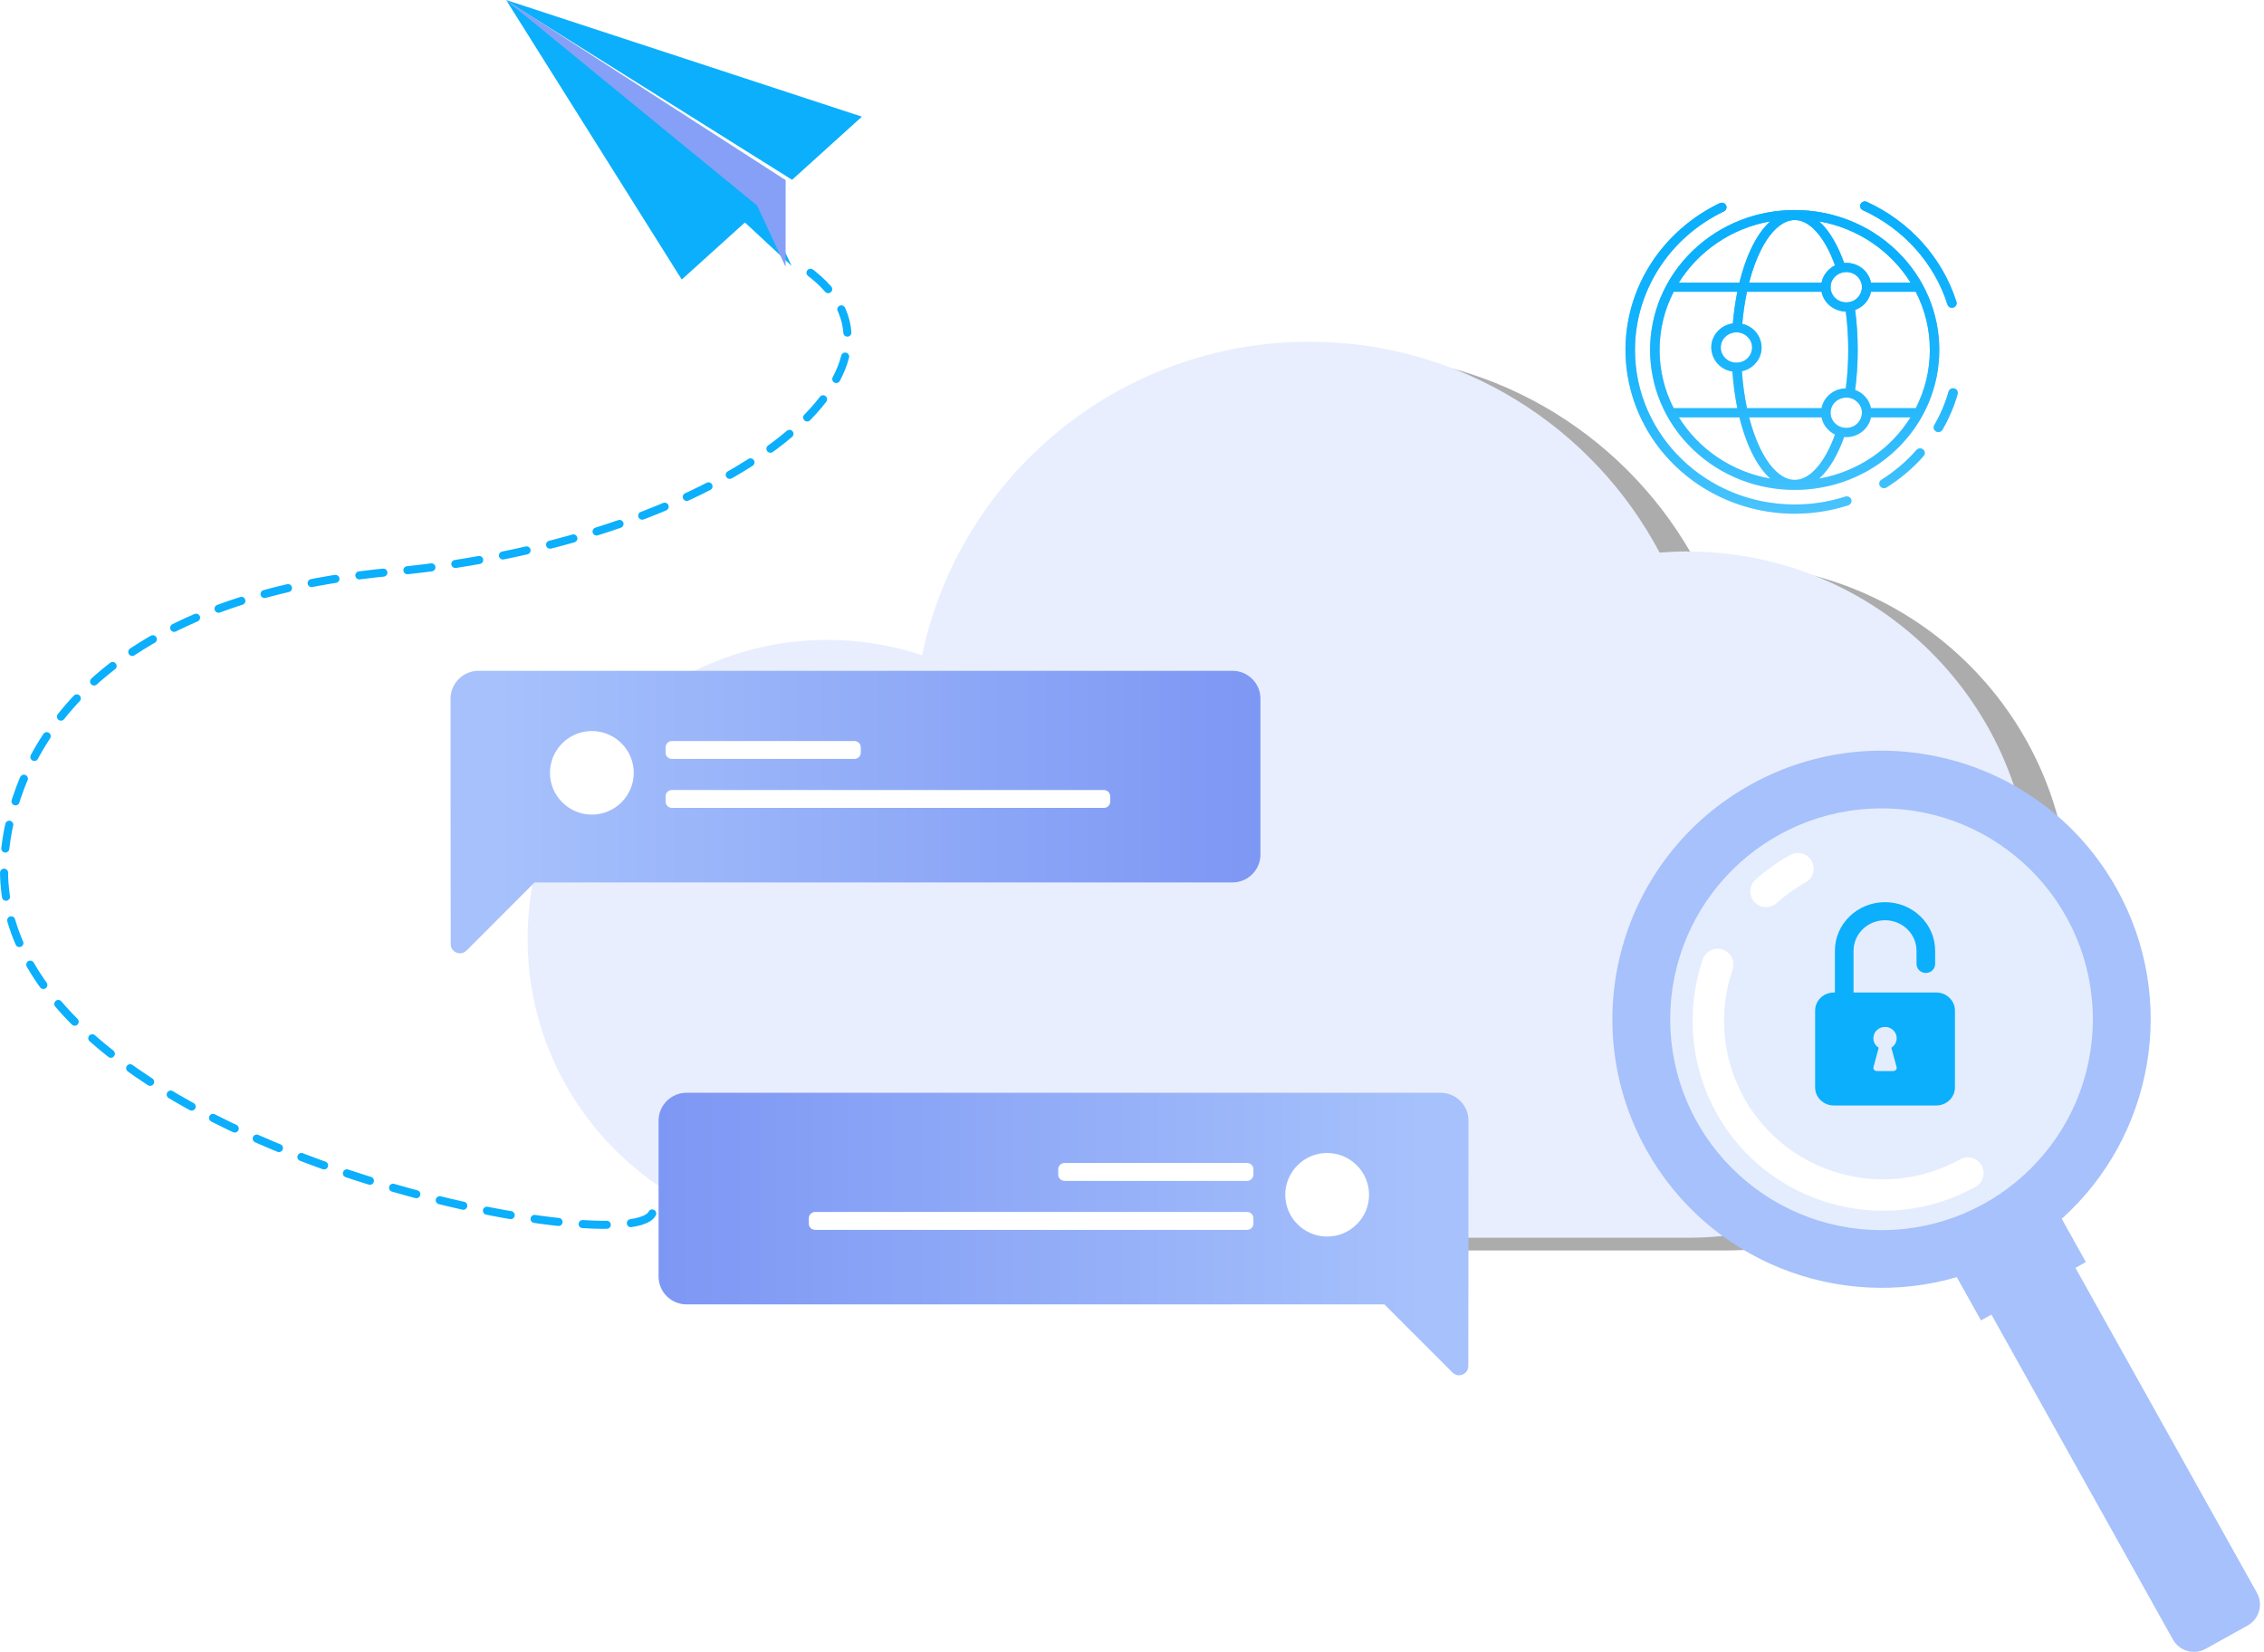 <svg width="281" height="205" viewBox="0 0 281 205" fill="none" xmlns="http://www.w3.org/2000/svg">
<g filter="url(#filter0_d_998_87586)">
<path d="M212.17 68.007C211.01 68.007 209.863 68.061 208.716 68.155C200.487 52.598 184.122 41.989 165.248 41.989C141.585 41.989 121.834 58.676 117.178 80.888C113.481 79.664 109.542 78.992 105.44 78.992C84.893 78.992 68.219 95.598 68.219 116.089C68.219 136.58 84.88 153.186 105.44 153.186H212.17C235.766 153.186 254.897 134.12 254.897 110.603C254.897 87.085 235.767 68.019 212.17 68.019V68.005V68.007Z" fill="#ACACAC"/>
</g>
<path fill-rule="evenodd" clip-rule="evenodd" d="M229.095 48.201C229.5 45.113 229.5 41.749 229.095 38.661C227.608 38.636 226.358 37.599 226.085 36.21H216.827C216.563 37.453 216.366 38.787 216.244 40.186C218.6 40.728 219.461 43.584 217.728 45.261C217.315 45.66 216.787 45.948 216.197 46.074C216.31 47.694 216.526 49.232 216.828 50.653H226.085C226.358 49.263 227.608 48.226 229.095 48.201ZM213.446 25.217C213.737 25.078 214.088 25.194 214.232 25.475C214.375 25.756 214.256 26.096 213.965 26.234C207.255 29.444 202.929 36.066 202.929 43.431C202.929 54.024 211.804 62.611 222.752 62.611C224.91 62.611 226.997 62.285 229.03 61.631C229.337 61.533 229.668 61.694 229.77 61.991C229.871 62.288 229.704 62.609 229.398 62.707C221.789 65.15 213.506 63.217 207.904 57.797C201.025 51.142 199.753 40.746 204.898 32.73C206.962 29.515 209.928 26.903 213.446 25.217ZM234.153 60.495C233.882 60.666 233.519 60.591 233.342 60.328C233.166 60.066 233.243 59.715 233.515 59.544C235.141 58.524 236.609 57.28 237.863 55.849C238.073 55.61 238.443 55.58 238.69 55.783C238.937 55.985 238.968 56.343 238.759 56.583C237.44 58.087 235.867 59.42 234.153 60.495ZM241.095 53.326C240.938 53.599 240.581 53.698 240.299 53.546C240.016 53.393 239.914 53.048 240.071 52.775C240.829 51.46 241.431 50.06 241.849 48.603C241.935 48.301 242.258 48.124 242.57 48.208C242.882 48.291 243.065 48.603 242.979 48.905C242.538 50.44 241.894 51.942 241.095 53.326ZM242.832 37.468C242.926 37.768 242.751 38.084 242.441 38.175C242.132 38.266 241.805 38.097 241.711 37.797C240.088 32.645 236.224 28.371 231.209 26.081C230.916 25.947 230.791 25.609 230.929 25.326C231.068 25.042 231.417 24.921 231.71 25.054C237.031 27.485 241.1 31.998 242.832 37.468ZM230.253 38.469C230.681 41.698 230.681 45.165 230.253 48.395C231.262 48.763 232.015 49.618 232.218 50.653H237.778C240.109 46.12 240.11 40.744 237.778 36.211H232.218C232.015 37.246 231.262 38.101 230.253 38.469ZM232.218 35.073H237.132C234.677 31.127 230.565 28.313 225.787 27.468C227.116 28.669 228.147 30.557 228.889 32.632C230.497 32.502 231.922 33.571 232.218 35.073ZM227.758 32.938C227.137 31.218 226.368 29.809 225.5 28.821C222.973 25.946 220.388 27.463 218.608 30.938C218.01 32.106 217.497 33.504 217.094 35.073H226.085C226.269 34.142 226.896 33.355 227.758 32.938ZM229.152 37.525C228.077 37.525 227.206 36.682 227.206 35.642C227.206 33.969 229.306 33.127 230.528 34.311C231.751 35.494 230.881 37.525 229.152 37.525ZM229.152 53.105C228.077 53.105 227.206 52.262 227.206 51.222C227.206 49.549 229.306 48.708 230.528 49.891C231.751 51.074 230.881 53.105 229.152 53.105ZM231.359 53.358C230.726 53.971 229.836 54.309 228.889 54.232C228.147 56.307 227.116 58.196 225.787 59.395C230.565 58.551 234.677 55.737 237.132 51.791H232.218C232.099 52.397 231.792 52.939 231.359 53.358ZM227.759 53.926C226.896 53.509 226.269 52.722 226.085 51.791H217.095C217.475 53.272 217.954 54.601 218.511 55.729C220.283 59.322 222.915 60.985 225.501 58.042C226.369 57.055 227.137 55.646 227.759 53.926ZM215.521 45.009C214.446 45.009 213.575 44.166 213.575 43.126C213.575 41.453 215.674 40.611 216.897 41.795C218.12 42.978 217.249 45.009 215.521 45.009ZM215.024 46.109C212.53 45.723 211.507 42.738 213.313 40.99C213.778 40.541 214.39 40.232 215.072 40.137C215.19 38.763 215.38 37.447 215.632 36.211H207.728C205.396 40.744 205.396 46.12 207.728 50.654H215.632C215.342 49.234 215.134 47.708 215.024 46.109ZM219.722 27.468C214.942 28.312 210.829 31.126 208.373 35.074H215.888C216.562 32.334 217.775 29.225 219.722 27.468ZM215.887 51.791H208.373C210.829 55.738 214.942 58.552 219.722 59.396C217.772 57.637 216.56 54.529 215.887 51.791ZM235.444 55.712C228.435 62.493 217.071 62.493 210.061 55.712C203.052 48.93 203.052 37.934 210.061 31.153C217.07 24.371 228.435 24.371 235.444 31.153C242.453 37.934 242.453 48.93 235.444 55.712Z" fill="url(#paint0_linear_998_87586)"/>
<g filter="url(#filter1_d_998_87586)">
<path d="M207.437 66.43C206.277 66.43 205.131 66.484 203.984 66.578C195.754 51.021 179.389 40.412 160.515 40.412C136.852 40.412 117.101 57.099 112.446 79.311C108.749 78.087 104.81 77.415 100.708 77.415C80.161 77.415 63.486 94.021 63.486 114.512C63.486 135.003 80.148 151.609 100.708 151.609H207.437C231.033 151.609 250.164 132.543 250.164 109.026C250.164 85.508 231.034 66.442 207.437 66.442V66.429V66.43Z" fill="#E8EEFD"/>
</g>
<path fill-rule="evenodd" clip-rule="evenodd" d="M229.095 48.201C229.5 45.113 229.5 41.749 229.095 38.661C227.608 38.636 226.358 37.599 226.085 36.21H216.827C216.563 37.453 216.366 38.787 216.244 40.186C218.6 40.728 219.461 43.584 217.728 45.261C217.315 45.66 216.787 45.948 216.197 46.074C216.31 47.694 216.526 49.232 216.828 50.653H226.085C226.358 49.263 227.608 48.226 229.095 48.201ZM213.446 25.217C213.737 25.078 214.088 25.194 214.232 25.475C214.375 25.756 214.256 26.096 213.965 26.234C207.255 29.444 202.929 36.066 202.929 43.431C202.929 54.024 211.804 62.611 222.752 62.611C224.91 62.611 226.997 62.285 229.03 61.631C229.337 61.533 229.668 61.694 229.77 61.991C229.871 62.288 229.704 62.609 229.398 62.707C221.789 65.15 213.506 63.217 207.904 57.797C201.025 51.142 199.753 40.746 204.898 32.73C206.962 29.515 209.928 26.903 213.446 25.217ZM234.153 60.495C233.882 60.666 233.519 60.591 233.342 60.328C233.166 60.066 233.243 59.715 233.515 59.544C235.141 58.524 236.609 57.28 237.863 55.849C238.073 55.61 238.443 55.58 238.69 55.783C238.937 55.985 238.968 56.343 238.759 56.583C237.44 58.087 235.867 59.42 234.153 60.495ZM241.095 53.326C240.938 53.599 240.581 53.698 240.299 53.546C240.016 53.393 239.914 53.048 240.071 52.775C240.829 51.46 241.431 50.06 241.849 48.603C241.935 48.301 242.258 48.124 242.57 48.208C242.882 48.291 243.065 48.603 242.979 48.905C242.538 50.44 241.894 51.942 241.095 53.326ZM242.832 37.468C242.926 37.768 242.751 38.084 242.441 38.175C242.132 38.266 241.805 38.097 241.711 37.797C240.088 32.645 236.224 28.371 231.209 26.081C230.916 25.947 230.791 25.609 230.929 25.326C231.068 25.042 231.417 24.921 231.71 25.054C237.031 27.485 241.1 31.998 242.832 37.468ZM230.253 38.469C230.681 41.698 230.681 45.165 230.253 48.395C231.262 48.763 232.015 49.618 232.218 50.653H237.778C240.109 46.12 240.11 40.744 237.778 36.211H232.218C232.015 37.246 231.262 38.101 230.253 38.469ZM232.218 35.073H237.132C234.677 31.127 230.565 28.313 225.787 27.468C227.116 28.669 228.147 30.557 228.889 32.632C230.497 32.502 231.922 33.571 232.218 35.073ZM227.758 32.938C227.137 31.218 226.368 29.809 225.5 28.821C222.973 25.946 220.388 27.463 218.608 30.938C218.01 32.106 217.497 33.504 217.094 35.073H226.085C226.269 34.142 226.896 33.355 227.758 32.938ZM229.152 37.525C228.077 37.525 227.206 36.682 227.206 35.642C227.206 33.969 229.306 33.127 230.528 34.311C231.751 35.494 230.881 37.525 229.152 37.525ZM229.152 53.105C228.077 53.105 227.206 52.262 227.206 51.222C227.206 49.549 229.306 48.708 230.528 49.891C231.751 51.074 230.881 53.105 229.152 53.105ZM231.359 53.358C230.726 53.971 229.836 54.309 228.889 54.232C228.147 56.307 227.116 58.196 225.787 59.395C230.565 58.551 234.677 55.737 237.132 51.791H232.218C232.099 52.397 231.792 52.939 231.359 53.358ZM227.759 53.926C226.896 53.509 226.269 52.722 226.085 51.791H217.095C217.475 53.272 217.954 54.601 218.511 55.729C220.283 59.322 222.915 60.985 225.501 58.042C226.369 57.055 227.137 55.646 227.759 53.926ZM215.521 45.009C214.446 45.009 213.575 44.166 213.575 43.126C213.575 41.453 215.674 40.611 216.897 41.795C218.12 42.978 217.249 45.009 215.521 45.009ZM215.024 46.109C212.53 45.723 211.507 42.738 213.313 40.99C213.778 40.541 214.39 40.232 215.072 40.137C215.19 38.763 215.38 37.447 215.632 36.211H207.728C205.396 40.744 205.396 46.12 207.728 50.654H215.632C215.342 49.234 215.134 47.708 215.024 46.109ZM219.722 27.468C214.942 28.312 210.829 31.126 208.373 35.074H215.888C216.562 32.334 217.775 29.225 219.722 27.468ZM215.887 51.791H208.373C210.829 55.738 214.942 58.552 219.722 59.396C217.772 57.637 216.56 54.529 215.887 51.791ZM235.444 55.712C228.435 62.493 217.071 62.493 210.061 55.712C203.052 48.93 203.052 37.934 210.061 31.153C217.07 24.371 228.435 24.371 235.444 31.153C242.453 37.934 242.453 48.93 235.444 55.712Z" fill="url(#paint1_linear_998_87586)"/>
<path d="M280.12 197.669L257.596 157.345L258.893 156.624L255.895 151.255C267.224 141.086 270.439 124.114 262.706 110.27C253.726 94.193 233.384 88.423 217.27 97.383C201.157 106.343 195.374 126.64 204.354 142.717C212.087 156.561 228.245 162.761 242.873 158.495L245.872 163.864L247.169 163.143L269.694 203.467C270.498 204.908 272.321 205.425 273.765 204.621L278.964 201.73C280.407 200.927 280.926 199.11 280.12 197.669Z" fill="#A6C1FB"/>
<path d="M233.529 152.662C248.015 152.662 259.757 140.946 259.757 126.493C259.757 112.041 248.015 100.324 233.529 100.324C219.044 100.324 207.302 112.041 207.302 126.493C207.302 140.946 219.044 152.662 233.529 152.662Z" fill="white" fill-opacity="0.7"/>
<path d="M220.145 112.328C220.27 112.258 220.39 112.174 220.501 112.073C221.592 111.095 222.802 110.234 224.097 109.514C225.04 108.989 225.378 107.802 224.852 106.862C224.327 105.92 223.136 105.583 222.194 106.108C220.644 106.969 219.196 108.001 217.888 109.173C217.086 109.893 217.019 111.126 217.741 111.927C218.362 112.617 219.365 112.761 220.145 112.328Z" fill="white"/>
<path d="M245.194 147.282C246.137 146.758 246.475 145.57 245.949 144.63C245.424 143.689 244.233 143.352 243.291 143.876C233.796 149.156 221.767 145.744 216.475 136.271C213.759 131.408 213.237 125.595 215.044 120.324C215.394 119.305 214.849 118.197 213.828 117.849C212.806 117.5 211.695 118.044 211.347 119.063C209.181 125.379 209.807 132.343 213.062 138.17C219.403 149.521 233.818 153.61 245.195 147.283L245.194 147.282Z" fill="white"/>
<path fill-rule="evenodd" clip-rule="evenodd" d="M152.979 83.249H59.386C57.481 83.249 55.921 84.805 55.921 86.705C55.921 96.878 55.922 107.002 55.942 117.149C55.938 117.451 56.049 117.75 56.276 117.976C56.723 118.421 57.45 118.42 57.9 117.971L66.353 109.512H152.978C154.884 109.512 156.442 107.957 156.442 106.057V86.706C156.442 84.805 154.884 83.249 152.979 83.249Z" fill="url(#paint2_linear_998_87586)"/>
<path fill-rule="evenodd" clip-rule="evenodd" d="M106.055 91.965H83.393C82.961 91.965 82.612 92.315 82.612 92.746V93.409C82.612 93.836 82.961 94.186 83.393 94.186H106.055C106.488 94.186 106.838 93.836 106.838 93.409V92.746C106.838 92.315 106.487 91.965 106.055 91.965Z" fill="white"/>
<path fill-rule="evenodd" clip-rule="evenodd" d="M137.013 98.042H83.394C82.962 98.042 82.613 98.392 82.613 98.823V99.486C82.613 99.917 82.962 100.263 83.394 100.263H137.013C137.446 100.263 137.795 99.917 137.795 99.486V98.823C137.795 98.392 137.445 98.042 137.013 98.042Z" fill="white"/>
<path fill-rule="evenodd" clip-rule="evenodd" d="M73.46 101.095C76.324 101.095 78.66 98.765 78.66 95.909C78.66 93.053 76.324 90.723 73.46 90.723C70.595 90.723 68.26 93.053 68.26 95.909C68.26 98.765 70.595 101.095 73.46 101.095Z" fill="white"/>
<path fill-rule="evenodd" clip-rule="evenodd" d="M85.203 135.615H178.795C180.701 135.615 182.261 137.171 182.261 139.071C182.261 149.244 182.26 159.368 182.24 169.515C182.243 169.817 182.133 170.116 181.906 170.342C181.458 170.787 180.732 170.786 180.282 170.337L171.829 161.878H85.204C83.298 161.878 81.739 160.323 81.739 158.423V139.072C81.739 137.172 83.297 135.615 85.203 135.615Z" fill="url(#paint3_linear_998_87586)"/>
<path fill-rule="evenodd" clip-rule="evenodd" d="M132.127 144.331H154.788C155.221 144.331 155.569 144.681 155.569 145.112V145.775C155.569 146.202 155.221 146.552 154.788 146.552H132.127C131.694 146.552 131.344 146.202 131.344 145.775V145.112C131.344 144.681 131.695 144.331 132.127 144.331Z" fill="white"/>
<path fill-rule="evenodd" clip-rule="evenodd" d="M101.169 150.408H154.787C155.22 150.408 155.568 150.759 155.568 151.189V151.852C155.568 152.283 155.22 152.629 154.787 152.629H101.169C100.736 152.629 100.387 152.283 100.387 151.852V151.189C100.387 150.758 100.737 150.408 101.169 150.408Z" fill="white"/>
<path fill-rule="evenodd" clip-rule="evenodd" d="M164.722 153.461C161.858 153.461 159.522 151.131 159.522 148.275C159.522 145.419 161.858 143.089 164.722 143.089C167.586 143.089 169.922 145.419 169.922 148.275C169.922 151.131 167.586 153.461 164.722 153.461Z" fill="white"/>
<path fill-rule="evenodd" clip-rule="evenodd" d="M227.743 123.175H227.601C226.322 123.175 225.288 124.18 225.288 125.42V134.948C225.288 136.19 226.324 137.192 227.601 137.192H240.327C241.607 137.192 242.64 136.187 242.64 134.948V125.42C242.64 124.178 241.604 123.175 240.327 123.175H230.057V117.993C230.057 115.9 231.806 114.204 233.964 114.204C236.122 114.204 237.871 115.901 237.871 117.993V119.624C237.871 120.244 238.389 120.746 239.028 120.746C239.667 120.746 240.185 120.244 240.185 119.624V117.993C240.185 114.663 237.4 111.962 233.964 111.962C230.529 111.962 227.743 114.662 227.743 117.993V123.175ZM234.746 130.024C235.146 129.775 235.41 129.34 235.41 128.845C235.41 128.071 234.763 127.443 233.964 127.443C233.165 127.443 232.518 128.071 232.518 128.845C232.518 129.34 232.782 129.775 233.182 130.024L232.543 132.371C232.444 132.677 232.645 132.924 233.002 132.924H234.926C235.28 132.924 235.484 132.676 235.385 132.371L234.746 130.024Z" fill="#0BAFFC"/>
<path d="M98.251 32.996L94.748 25.536L62.887 0.111L98.251 32.996Z" fill="#0BAFFC"/>
<path d="M62.887 0.111L63.222 0.322L94.739 25.489L94.775 25.512L84.617 34.692L62.887 0.111Z" fill="#0BAFFC"/>
<path d="M62.81 0L106.978 14.479L98.312 22.314L63.222 0.322L62.81 0Z" fill="#0BAFFC"/>
<path d="M93.968 25.511L97.504 33.115L97.514 22.356L62.81 0L93.968 25.511Z" fill="#85A0F6"/>
<path d="M80.951 150.596C77.796 156.904 0.5 141.923 0.5 108.019C0.5 99.339 6.021 74.904 48.613 70.962C91.03 67.035 118.81 44.154 98.303 32.327" stroke="#0BAFFC" stroke-linecap="round" stroke-linejoin="round" stroke-dasharray="3 3"/>
<defs>
<filter id="filter0_d_998_87586" x="64.219" y="37.989" width="198.678" height="123.197" filterUnits="userSpaceOnUse" color-interpolation-filters="sRGB">
<feFlood flood-opacity="0" result="BackgroundImageFix"/>
<feColorMatrix in="SourceAlpha" type="matrix" values="0 0 0 0 0 0 0 0 0 0 0 0 0 0 0 0 0 0 127 0" result="hardAlpha"/>
<feOffset dx="2" dy="2"/>
<feGaussianBlur stdDeviation="3"/>
<feComposite in2="hardAlpha" operator="out"/>
<feColorMatrix type="matrix" values="0 0 0 0 0.878 0 0 0 0 0.878 0 0 0 0 0.878 0 0 0 1 0"/>
<feBlend mode="normal" in2="BackgroundImageFix" result="effect1_dropShadow_998_87586"/>
<feBlend mode="normal" in="SourceGraphic" in2="effect1_dropShadow_998_87586" result="shape"/>
</filter>
<filter id="filter1_d_998_87586" x="59.486" y="36.412" width="198.678" height="123.197" filterUnits="userSpaceOnUse" color-interpolation-filters="sRGB">
<feFlood flood-opacity="0" result="BackgroundImageFix"/>
<feColorMatrix in="SourceAlpha" type="matrix" values="0 0 0 0 0 0 0 0 0 0 0 0 0 0 0 0 0 0 127 0" result="hardAlpha"/>
<feOffset dx="2" dy="2"/>
<feGaussianBlur stdDeviation="3"/>
<feComposite in2="hardAlpha" operator="out"/>
<feColorMatrix type="matrix" values="0 0 0 0 0.878 0 0 0 0 0.878 0 0 0 0 0.878 0 0 0 1 0"/>
<feBlend mode="normal" in2="BackgroundImageFix" result="effect1_dropShadow_998_87586"/>
<feBlend mode="normal" in="SourceGraphic" in2="effect1_dropShadow_998_87586" result="shape"/>
</filter>
<linearGradient id="paint0_linear_998_87586" x1="222.375" y1="25" x2="222.375" y2="101.179" gradientUnits="userSpaceOnUse">
<stop stop-color="#0BAFFC"/>
<stop offset="1" stop-color="#0BAFFC" stop-opacity="0"/>
</linearGradient>
<linearGradient id="paint1_linear_998_87586" x1="222.375" y1="25" x2="222.375" y2="101.179" gradientUnits="userSpaceOnUse">
<stop stop-color="#0BAFFC"/>
<stop offset="1" stop-color="#0BAFFC" stop-opacity="0"/>
</linearGradient>
<linearGradient id="paint2_linear_998_87586" x1="55.921" y1="100.778" x2="156.443" y2="100.778" gradientUnits="userSpaceOnUse">
<stop offset="0.057" stop-color="#A6C1FB"/>
<stop offset="1" stop-color="#7D97F4"/>
</linearGradient>
<linearGradient id="paint3_linear_998_87586" x1="182.261" y1="153.144" x2="81.738" y2="153.144" gradientUnits="userSpaceOnUse">
<stop offset="0.057" stop-color="#A6C1FB"/>
<stop offset="1" stop-color="#7D97F4"/>
</linearGradient>
</defs>
</svg>
